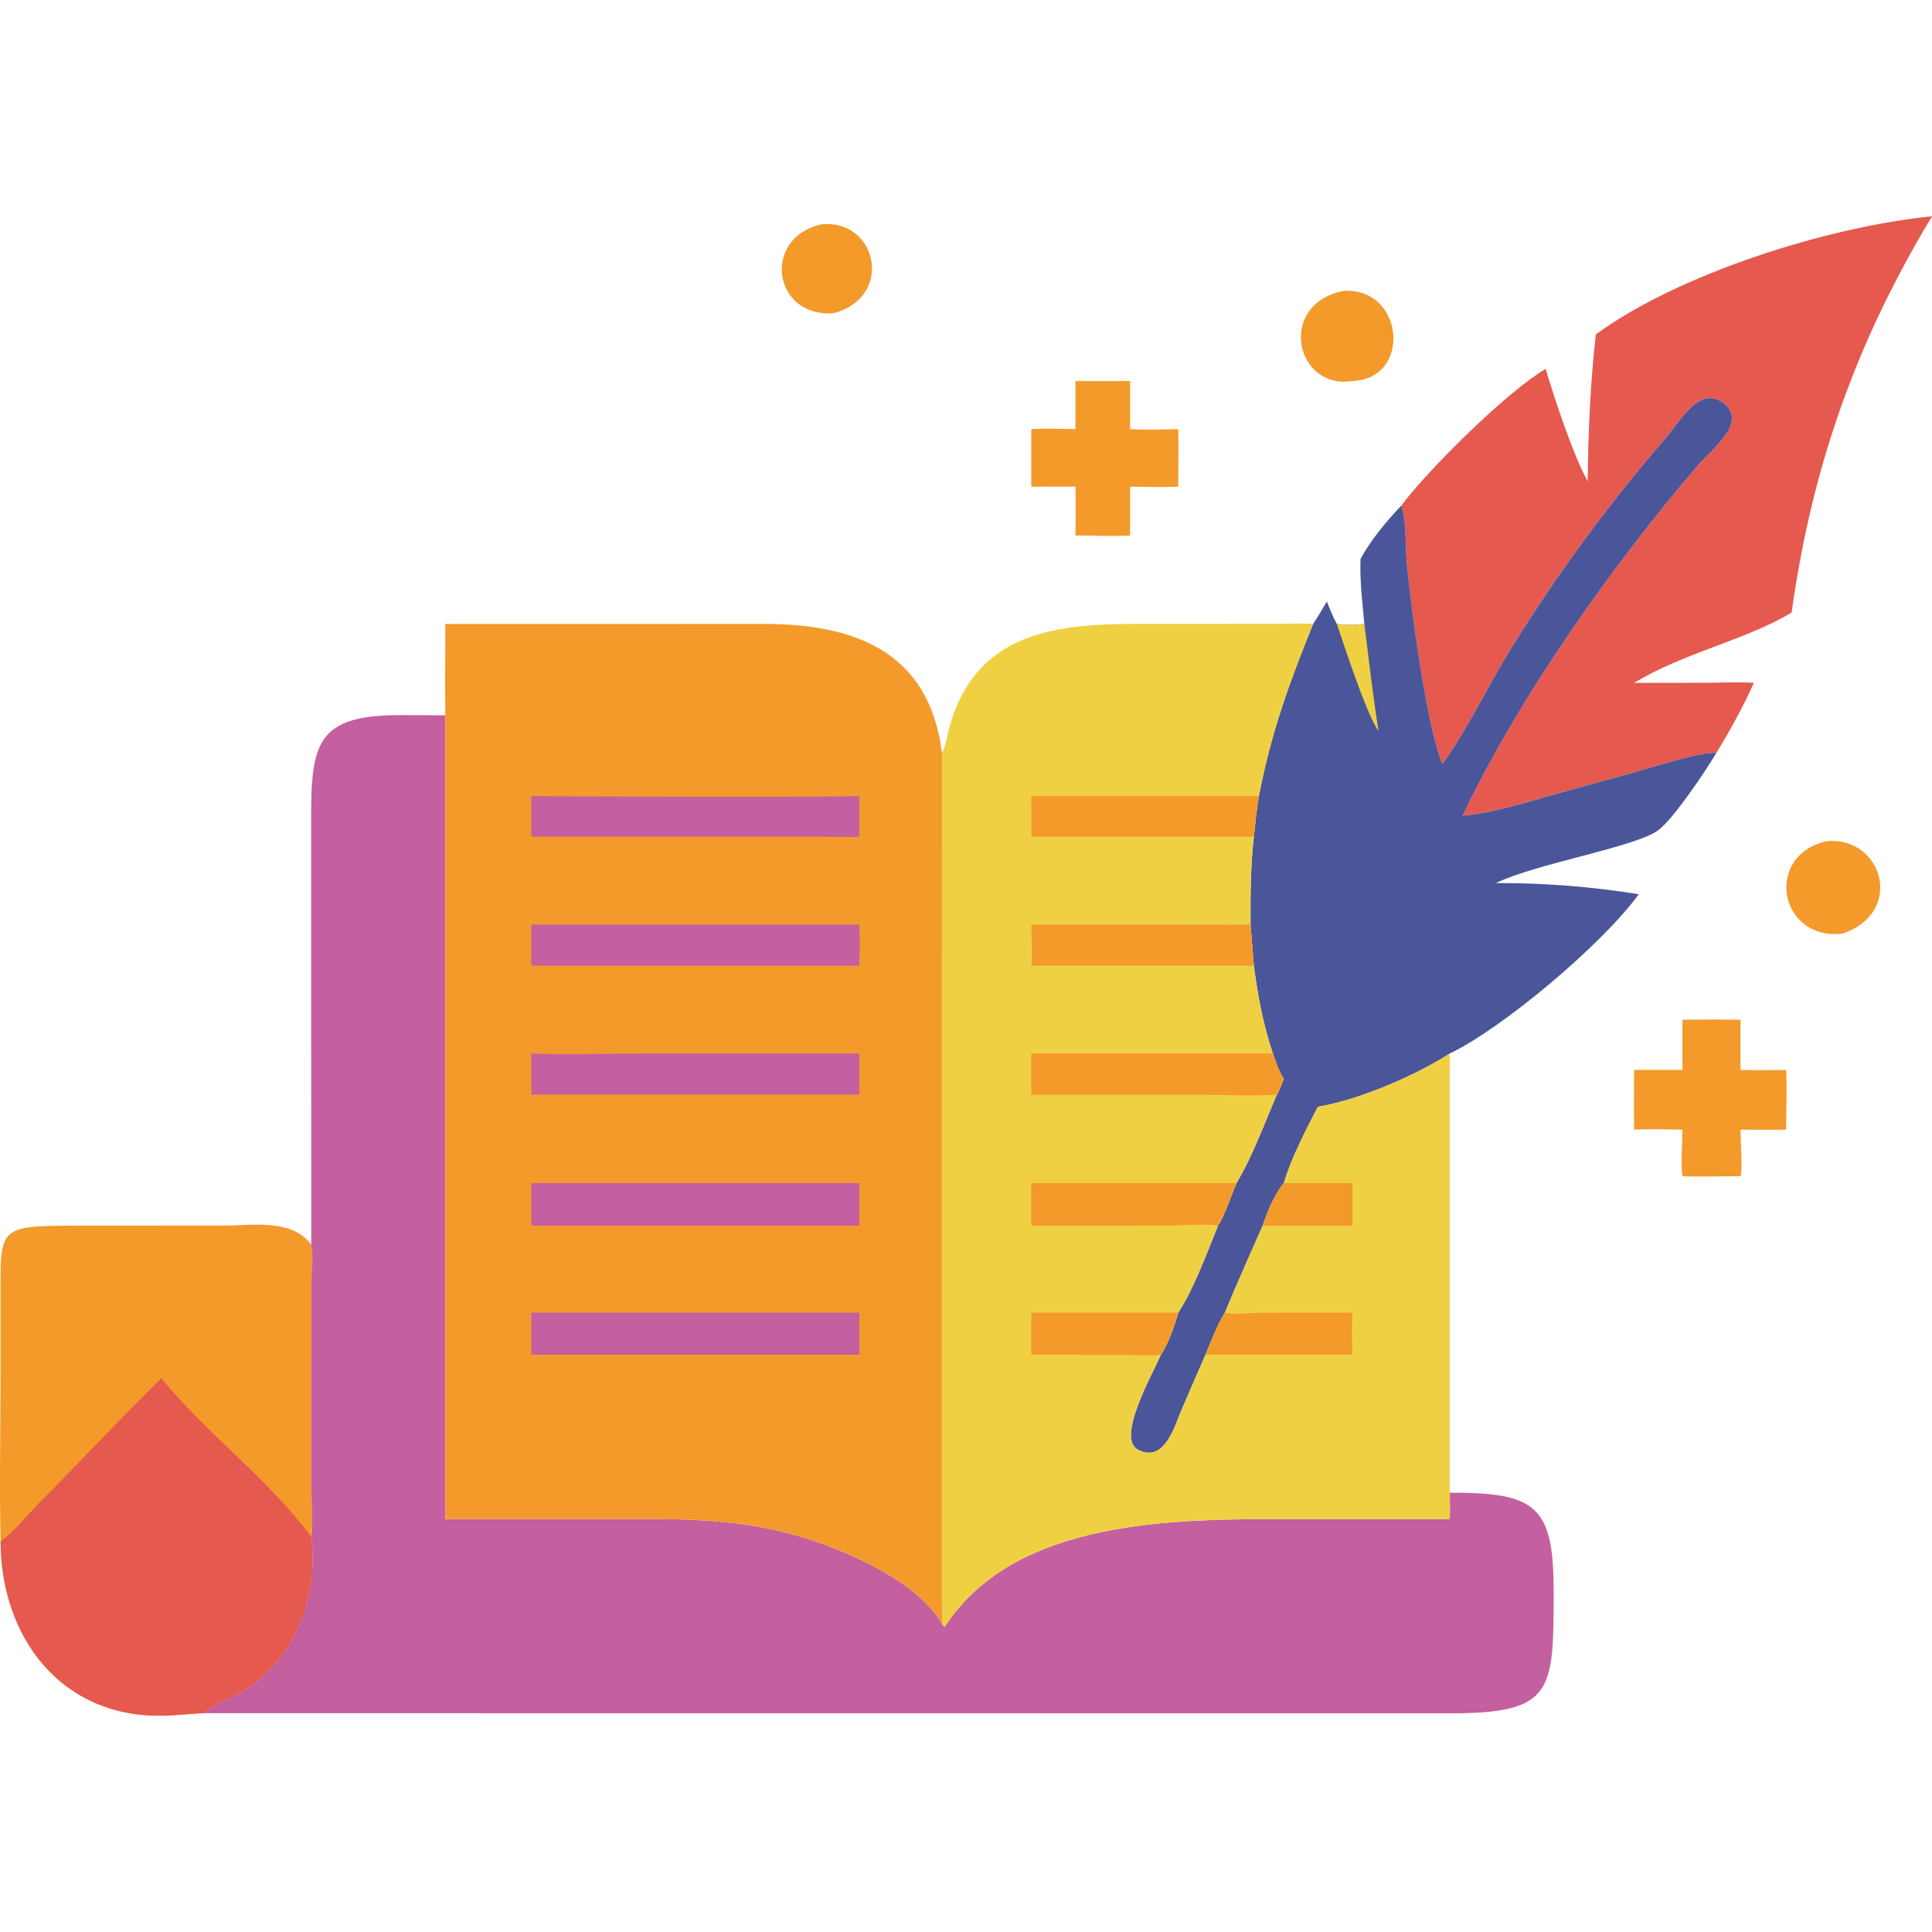 <?xml version="1.0" encoding="UTF-8"?>
<svg id="_23" data-name="23" xmlns="http://www.w3.org/2000/svg" viewBox="0 0 1024 1024">
  <defs>
    <style>
      .cls-1 {
        fill: #f39a2b;
      }

      .cls-1, .cls-2, .cls-3, .cls-4, .cls-5 {
        stroke-width: 0px;
      }

      .cls-2 {
        fill: #e5594f;
      }

      .cls-3 {
        fill: #4a5699;
      }

      .cls-4 {
        fill: #f0d043;
      }

      .cls-5 {
        fill: #c45fa0;
      }
    </style>
  </defs>
  <path class="cls-1" d="M435.36,118.89c29.67-2.9,38.8,38.64,6.3,47.15-32.19,2.13-37.98-40-6.3-47.15Z"/>
  <path class="cls-1" d="M711.93,154.19c32.48-2.13,36.52,46.67,4.9,47.76-30.27,4.76-40.18-40.45-4.9-47.76Z"/>
  <path class="cls-1" d="M967.99,445.85c29.89-2.88,41.96,37.98,8.32,49.05-33.21,3.5-41.69-41.13-8.32-49.05Z"/>
  <path class="cls-1" d="M570.02,201.95c9.66.11,19.32,0,28.98,0v25.5c8.5.49,17,.2,25.5,0,.22,10.15,0,20.34,0,30.49-8.49.41-17.01.13-25.5,0v25.89c-9.52.58-19.4-.07-28.98,0,.08-8.64.15-17.26,0-25.89h-23.42v-30.49c7.78-.47,15.63-.16,23.42,0v-25.5Z"/>
  <path class="cls-1" d="M891.73,540.5c10.23-.16,20.51-.19,30.75,0v26.58c8.08.24,16.12.17,24.2,0,.55,10.45.03,21.17,0,31.65-8.05.18-16.14,0-24.2,0-.03,4.73,1.29,22.03,0,24.7-10.24-.05-20.52.39-30.75,0-1.02-7.84-.04-16.74,0-24.7-8.53-.15-17.07-.37-25.6,0-.24-10.54-.05-21.1,0-31.65h25.6v-26.58Z"/>
  <path class="cls-1" d="M.32,816.93c-.7-29.83-.03-59.84-.03-89.69v-38.62c.01-37.66-2.09-39.01,39.37-38.98l78.57-.05c15.44,0,36.33-3.86,46.73,10.05,1.34,6.59.09,13.5.03,20.19l-.02,107.55c0,7.19,1.08,20.89,0,27.15,4.34,33.46-10.41,69.34-41.5,84.83-5.26,2.62-11.22,4.53-15.52,8.65-7.41.27-14.78,1.26-22.2,1.36-53.35.72-85.24-41.51-85.43-92.43Z"/>
  <path class="cls-2" d="M85.51,730.51c24.33,29.8,56.39,52.99,79.45,84.02,4.34,33.46-10.41,69.34-41.5,84.83-5.26,2.62-11.22,4.53-15.52,8.65-7.41.27-14.78,1.26-22.2,1.36-53.35.72-85.24-41.51-85.43-92.43,6.62-4.51,14.37-14.22,20.23-20.13,21.78-21.93,42.93-44.65,64.96-66.29Z"/>
  <path class="cls-2" d="M845.81,177.26c44.19-32.36,123.33-57.17,178.19-62.62-39.95,66.23-63.65,132.56-74.4,209.99-23.55,14.35-57.24,21.36-83.47,37.3l37.89-.03c8.57-.05,17.03-.52,25.59.03-5.64,12.5-12.75,25.43-19.92,37.17-7.06-1.07-34.5,7.7-42.57,9.95l-43.15,11.94c-15.83,4.48-32.3,9.83-48.75,11.32,30.16-63.4,79.97-133.68,125.34-186.4,6.45-7.5,25.83-21.95,13.17-32.07-12.7-10.15-23.3,9.47-30.33,17.62-30.59,35.45-58.07,72.61-82.67,112.45-12.34,19.98-22.57,41.95-36.19,61.02-8.53-19.77-16.79-84.43-18.87-106.01-.91-9.43,0-22.22-2.94-30.98,14.63-19.5,56.16-60.47,76.49-72.43,4.64,15.51,14.41,45.42,22.32,59.6.13-24.2,1.48-53.72,4.28-77.86Z"/>
  <path class="cls-3" d="M764.54,404.94c13.62-19.07,23.85-41.04,36.19-61.02,24.61-39.84,52.08-77,82.67-112.45,7.03-8.15,17.63-27.77,30.33-17.62,12.66,10.11-6.72,24.57-13.17,32.07-45.37,52.72-95.17,122.99-125.34,186.4,16.45-1.49,32.93-6.84,48.75-11.32l43.15-11.94c8.06-2.26,35.51-11.02,42.57-9.95-5.89,9.8-22.37,34.48-30.65,40.83-11.63,8.92-64.98,17.74-86.18,28.11,25.22-.14,50.81,1.9,75.72,5.9-19.58,26.88-72.36,71.15-100.2,84.44-18.15,11.73-48.68,24.82-69.88,28.2-6.58,12.76-13.92,26.76-18.05,40.49-4.86,5.73-8.8,15.37-11.22,22.54-6.69,15.36-13.68,30.61-20,46.12-4.25,6.74-7.2,14.94-10.31,22.29l-12.24,28.18c-4.02,9.27-9.26,29.5-23.42,22.22-11.77-6.05,6.91-38.73,12.06-50.4,4.15-6.5,7.07-14.94,9.18-22.29,8.35-12.82,15.24-31.85,21.09-46.12,3.57-5.53,7-16.07,9.75-22.54,8.61-14.37,14.75-31.43,21.4-46.84,1.55-2.6,2.56-5.58,3.7-8.38-2.67-4.12-4.22-8.87-5.8-13.48-5.09-15.26-8.02-30.61-10.09-46.54l-1.75-21.8c-.08-15.56.02-31.06,1.75-46.55.75-7.19,1.47-14.36,2.65-21.5,6.71-34.28,15.78-59.09,28.75-91.27,2.58-3.89,4.95-7.89,7.31-11.92,1.61,4.07,3.18,8.07,5.29,11.92,5.06.64,9.52.65,14.59,0-1.07-11.44-2.46-22.89-2.05-34.39,5.32-10.04,13.85-20.14,21.64-28.37,2.94,8.76,2.03,21.55,2.94,30.98,2.09,21.58,10.35,86.24,18.87,106.01Z"/>
  <path class="cls-4" d="M708.55,330.72c5.06.64,9.52.65,14.59,0,2.35,18.92,4.54,38.02,7.53,56.85-6.61-9.43-18-44.83-22.12-56.85Z"/>
  <path class="cls-5" d="M164.96,659.64l-.05-226.11c-.04-39.85,3.4-54.56,47.2-54.49l23.91.07v426.04h78.84c51.65-.02,88.87-2.13,137.42,19.8,16.58,7.48,37.29,19.26,46.97,35.59.5.89.67,1.12,1.4,1.74,37.61-57.65,122.21-57.14,183.79-57.15l83.93.02c.23-4.68.15-9.3,0-13.99,46.67-.13,55.28,7.24,55.12,54.41-.17,51-.34,62.68-55.5,62.52l-660.05-.06c4.31-4.12,10.26-6.03,15.52-8.65,31.09-15.49,45.83-51.37,41.5-84.83,1.09-6.26.02-19.96,0-27.15l.02-107.55c.05-6.7,1.31-13.6-.03-20.19Z"/>
  <path class="cls-4" d="M499.25,399.09c2.21-3.95,2.78-9.45,4-13.83,14.15-50.8,57.35-54.62,100.24-54.57l73.04-.03c6.44-.05,13-.42,19.42.06-12.97,32.18-22.04,56.99-28.75,91.27-1.18,7.13-1.9,14.31-2.65,21.5-1.73,15.49-1.84,30.99-1.75,46.55l1.75,21.8c2.07,15.92,5,31.28,10.09,46.54,1.59,4.6,3.14,9.36,5.8,13.48-1.14,2.8-2.15,5.78-3.7,8.38-6.65,15.4-12.79,32.47-21.4,46.84-2.75,6.47-6.18,17.01-9.75,22.54-5.85,14.27-12.75,33.31-21.09,46.12-2.11,7.35-5.04,15.79-9.18,22.29-5.15,11.67-23.83,44.34-12.06,50.4,14.16,7.29,19.4-12.94,23.42-22.22l12.24-28.18c3.11-7.34,6.06-15.54,10.31-22.29,6.32-15.51,13.3-30.77,20-46.12,2.42-7.17,6.36-16.81,11.22-22.54,4.13-13.73,11.48-27.73,18.05-40.49,21.2-3.38,51.73-16.46,69.88-28.2v232.77c.15,4.69.23,9.31,0,13.99l-83.93-.02c-61.58,0-146.18-.5-183.79,57.15-.73-.62-.9-.85-1.4-1.74.43-3.9-.05-8.34-.04-12.31l.04-449.13Z"/>
  <path class="cls-1" d="M680.44,627.06h36.39v22.54h-47.61c2.42-7.17,6.36-16.81,11.22-22.54Z"/>
  <path class="cls-1" d="M649.23,695.73c4.54,1.3,13.03.05,18.06.04l49.54-.04c-.37,7.46-.36,14.82,0,22.29h-77.91c3.11-7.34,6.06-15.54,10.31-22.29Z"/>
  <path class="cls-1" d="M546.61,695.73h77.9c-2.11,7.35-5.04,15.79-9.18,22.29-8.02.59-16.16.07-24.2.04l-44.51-.04v-22.29Z"/>
  <path class="cls-1" d="M546.61,627.06h108.74c-2.75,6.47-6.18,17.01-9.75,22.54-5.1-1.16-19.03-.03-25.09-.02l-73.9.02v-22.54Z"/>
  <path class="cls-1" d="M546.61,490.03h76.73c13.14,0,26.32.35,39.46,0l1.75,21.8h-117.94c.79-6.95.06-14.77,0-21.8Z"/>
  <path class="cls-1" d="M546.61,421.99h120.59c-1.18,7.13-1.9,14.31-2.65,21.5h-117.94c.14-7.15,0-14.34,0-21.5Z"/>
  <path class="cls-1" d="M546.61,558.37h128.03c1.59,4.6,3.14,9.36,5.8,13.48-1.14,2.8-2.15,5.78-3.7,8.38-14.29.73-28.99.02-43.32.02l-86.81-.02v-21.85Z"/>
  <path class="cls-1" d="M236.02,330.72l168.44-.03c46.71-.05,87.98,13.39,94.79,68.41l-.04,449.13c-.01,3.97.47,8.41.04,12.31-9.67-16.33-30.39-28.11-46.97-35.59-48.56-21.92-85.78-19.81-137.42-19.8h-78.84v-426.04c-.17-16.12-.03-32.26,0-48.38Z"/>
  <path class="cls-5" d="M281.65,421.99c57.89.18,115.91.72,173.79,0v21.5c-6.39.36-12.98.02-19.39.01h-154.4v-21.51Z"/>
  <path class="cls-5" d="M281.65,558.37c19.02.83,38.47.02,57.55.02l116.25-.02v21.85h-173.79v-21.85Z"/>
  <path class="cls-5" d="M281.65,490.03h173.79c.44,7.28.21,14.52,0,21.8h-173.79v-21.8Z"/>
  <path class="cls-5" d="M281.65,627.06h173.79v22.54h-173.79v-22.54Z"/>
  <path class="cls-5" d="M281.65,695.73h173.79v22.29h-173.79v-22.29Z"/>
</svg>